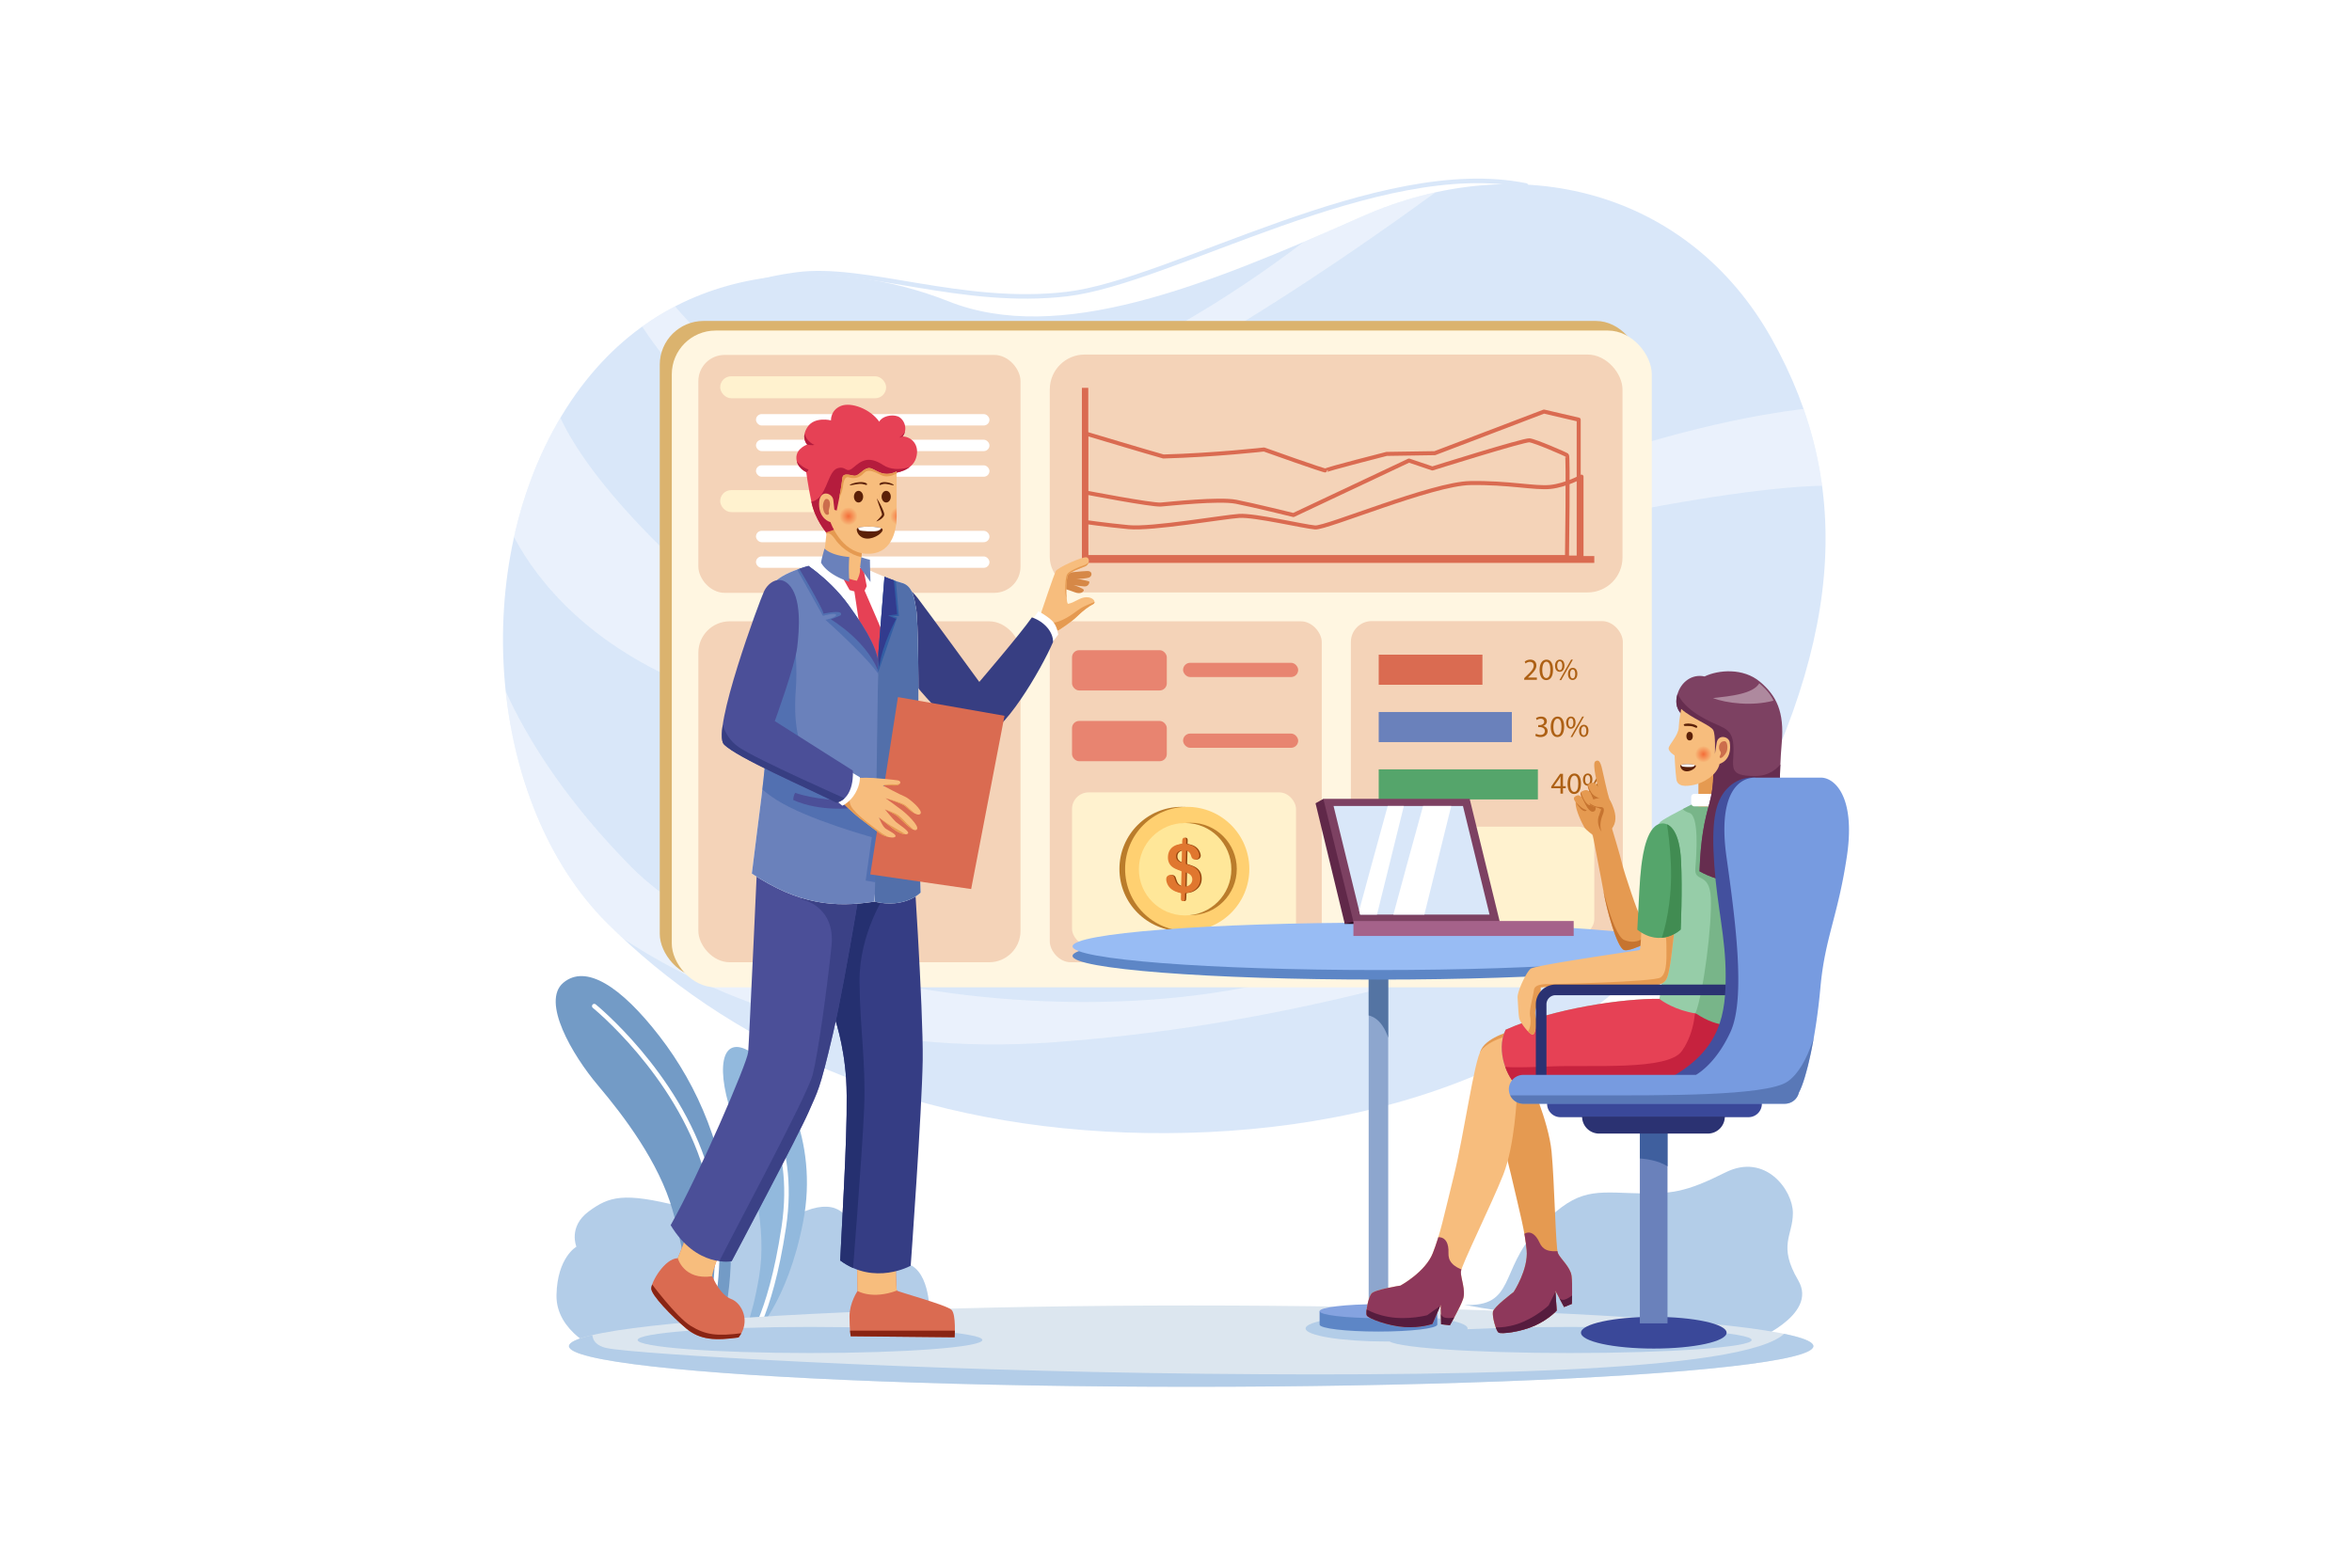 <svg xmlns="http://www.w3.org/2000/svg" xmlns:xlink="http://www.w3.org/1999/xlink" viewBox="0 0 4680 3120"><defs><style>.cls-1{fill:#92b9dd;}.cls-2{fill:#739bc6;}.cls-3{fill:#4b4f98;}.cls-4{fill:#f7bd7d;}.cls-5,.cls-94{fill:#fff;}.cls-6{fill:#6a81bb;}.cls-7{fill:#526faa;}.cls-8{fill:#e64155;}.cls-9{fill:#d9e7f9;}.cls-10{fill:#5b2008;}.cls-11{fill:#e59a51;}.cls-12{fill:#96cda8;}.cls-13{fill:#55a56b;}.cls-14{fill:#7d4162;}.cls-15{fill:#779be0;}.cls-16{fill:#dce6ef;}.cls-17{fill:#8da6ce;}.cls-18{fill:#da6b51;}.cls-19{fill:#353d84;}.cls-20{fill:#b3cde8;}.cls-21{clip-path:url(#clip-path);}.cls-22,.cls-24,.cls-31{fill:none;stroke-linecap:round;stroke-linejoin:round;}.cls-22{stroke:#fff;}.cls-22,.cls-24{stroke-width:9px;}.cls-23{clip-path:url(#clip-path-2);}.cls-24{stroke:#d9e7f9;}.cls-25{clip-path:url(#clip-path-3);}.cls-26{fill:#fdfeff;opacity:0.47;}.cls-27{fill:#dbb36e;}.cls-28{fill:#fff6e1;}.cls-29{fill:#f4d3b8;}.cls-30{fill:#fff2cf;}.cls-31{stroke:#da6b51;stroke-width:8px;}.cls-32{fill:#e88470;}.cls-33{fill:#ad6014;}.cls-34{fill:#ba7c2b;}.cls-35{fill:#ffd071;}.cls-36{fill:#ffe799;}.cls-37{fill:#93430d;}.cls-38{fill:#e0772f;}.cls-39{clip-path:url(#clip-path-4);}.cls-40{fill:#5d86c6;}.cls-41{fill:#85a3e0;}.cls-42{clip-path:url(#clip-path-5);}.cls-43{fill:#5474a3;}.cls-44{fill:#98bcf4;}.cls-45{fill:#2b0a1f;}.cls-46{fill:#602849;}.cls-47{clip-path:url(#clip-path-6);}.cls-48{fill:#a5628a;}.cls-49{clip-path:url(#clip-path-7);}.cls-50{fill:#892413;}.cls-51{clip-path:url(#clip-path-8);}.cls-52{fill:#253070;}.cls-53{clip-path:url(#clip-path-9);}.cls-54{clip-path:url(#clip-path-10);}.cls-55{fill:#343c7f;opacity:0.71;}.cls-56{fill:#d68847;}.cls-57{clip-path:url(#clip-path-11);}.cls-58{fill:#373e82;}.cls-59{clip-path:url(#clip-path-12);}.cls-60{clip-path:url(#clip-path-13);}.cls-61{fill:#3f62a8;}.cls-61,.cls-63{opacity:0.57;}.cls-62{clip-path:url(#clip-path-14);}.cls-63{fill:#1c52a0;}.cls-64{fill:#323b8e;}.cls-65{clip-path:url(#clip-path-15);}.cls-66{clip-path:url(#clip-path-16);}.cls-67{fill:#b51c3d;}.cls-68{clip-path:url(#clip-path-17);}.cls-69{fill:url(#radial-gradient);}.cls-70{fill:url(#radial-gradient-2);}.cls-71{clip-path:url(#clip-path-18);}.cls-72{clip-path:url(#clip-path-19);}.cls-73{clip-path:url(#clip-path-20);}.cls-74{fill:#cc6d4c;}.cls-75{clip-path:url(#clip-path-21);}.cls-76{fill:#8e385b;}.cls-77{fill:#561c3e;}.cls-78{clip-path:url(#clip-path-22);}.cls-79{clip-path:url(#clip-path-23);}.cls-80{fill:#c67430;}.cls-81{clip-path:url(#clip-path-24);}.cls-82{clip-path:url(#clip-path-25);}.cls-83{clip-path:url(#clip-path-26);}.cls-84{clip-path:url(#clip-path-27);}.cls-85{clip-path:url(#clip-path-28);}.cls-86{clip-path:url(#clip-path-29);}.cls-87{fill:#c6223e;}.cls-88{fill:#78b589;}.cls-89{clip-path:url(#clip-path-30);}.cls-90{clip-path:url(#clip-path-31);}.cls-91{fill:#418c52;}.cls-92{clip-path:url(#clip-path-32);}.cls-93{fill:#662d4f;}.cls-94{opacity:0.38;}.cls-95{clip-path:url(#clip-path-33);}.cls-96{fill:url(#radial-gradient-3);}.cls-97{clip-path:url(#clip-path-34);}.cls-98{fill:#3a4899;}.cls-99{clip-path:url(#clip-path-35);}.cls-100{fill:#3f5f9e;}.cls-101{fill:#2b3272;}.cls-102{fill:#43509e;}.cls-103{clip-path:url(#clip-path-36);}.cls-104{fill:#45619b;opacity:0.6;}</style><clipPath id="clip-path"><path class="cls-1" d="M1502,2654.1s65.18-62.06,96.24-223.42-41.84-297.93-103.9-336.73-71.38,37.23-32.61,139.64,64.36,214.14,48.82,306.46S1477.16,2658,1477.16,2658Z"/></clipPath><clipPath id="clip-path-2"><path class="cls-2" d="M1426,2665.46s36.22-73.44,26.93-224.46-63.05-278.28-140.62-378.63-146.86-143.81-191.35-106.58,17.56,143.79,69.27,204.83,121,153.12,147.88,247.25,38.25,188.28,25.82,257.58C1392.85,2669.6,1426,2665.46,1426,2665.46Z"/></clipPath><clipPath id="clip-path-3"><path class="cls-9" d="M2240,2253.89c430.29,15.48,938.84-103.59,1184.88-534.16s265.46-751.07,100.36-1045.67-501.8-382-815.82-242.81S2107.22,687,1887.08,599.6s-563.31-97.13-760.79,213.66-155.39,786.68,80.94,1023S1790,2237.7,2240,2253.89Z"/></clipPath><clipPath id="clip-path-4"><ellipse class="cls-16" cx="2370.19" cy="2679.07" rx="1238.09" ry="80.93"/></clipPath><clipPath id="clip-path-5"><rect class="cls-17" x="2723.4" y="1907.49" width="38.85" height="707.9"/></clipPath><clipPath id="clip-path-6"><polygon class="cls-9" points="2963.92 1820.22 2706.42 1820.22 2653.49 1604 2910.98 1604 2963.92 1820.22"/></clipPath><clipPath id="clip-path-7"><path class="cls-18" d="M1782.23,2516s.8,50.08,2.41,52.48,99.62,28.85,108.84,38.47,6,54.48,6,54.48l-206.73-2s-2.41-12.42-2.41-39.66,16-50.48,16-50.48l-.8-53.29Z"/></clipPath><clipPath id="clip-path-8"><path class="cls-19" d="M1808.3,1663.25l7.46,23.63S1837.5,2010,1836,2110s-23.88,409-23.88,409-71.65,40.3-140.31-10.45c6-120.91,16.42-286.59,11.94-359.73s-24-126-24-126l27.16-351.08Z"/></clipPath><clipPath id="clip-path-9"><path class="cls-18" d="M1438,2476.47s-23,58.77-20.82,63.47,15.83,37.21,37.64,45.34,39.56,45.12,14.75,76.55c-45.33,6.2-76.48,5.56-104.7-18.39s-69-65.86-69-79,26.51-59.58,52.74-60.44c13.4-30.79,25.81-70.45,25.81-70.45Z"/></clipPath><clipPath id="clip-path-10"><path class="cls-3" d="M1726.83,1672.24s-42.74,270.86-69.61,385.79-29.9,112.38-48.56,155.66S1455.85,2510,1455.85,2510s-69.65,13.93-121.4-71.65c56.72-100.5,152.25-322.41,154.24-344.3s20.21-423.83,20.21-423.83Z"/></clipPath><clipPath id="clip-path-11"><path class="cls-4" d="M2082.37,1250.42c-19.33-7.46-15.11-17.76-11.7-28.1s26.61-78.5,29.95-85.55,54.2-29.76,61.46-27.58,5.47,14.49-2.52,17.83-31.78,11.32-34.81,18.07-5.24,45.92,0,56.66c13.43-1.81,23.46-13.16,37.28-13.18s20.24,10.31,12.73,14-19.55,12.27-31.66,24.25-36.15,27-36.15,27S2101.35,1257.74,2082.37,1250.42Z"/></clipPath><clipPath id="clip-path-12"><path class="cls-5" d="M1708.18,1125.19s61.34,28.65,85.83,34.67,25.73,37,29.17,53.72,5.59,156.3,3.56,259.66,5.15,303.14,5.15,303.14-30.08,32.35-92.07,18.07c-78.83,12.13-150,6.07-243.8-55.83,10.75-90.9,29.28-216.89,30.5-278.91s-11.57-227.22-3.72-267.4,44.23-56,111.65-72.87C1678.23,1129.46,1708.18,1125.19,1708.18,1125.19Z"/></clipPath><clipPath id="clip-path-13"><path class="cls-6" d="M1590.66,1114.34s56.42,32.61,97.74,89.78,60,94.47,59.68,121.56,4.28,322.79-8.26,468.77c-39.06,53.41-158.73,24.17-158.73,24.17l-111.85-23.29,8.87-285.84,18.15-374.28Z"/></clipPath><clipPath id="clip-path-14"><path class="cls-7" d="M1761.84,1124.56l-14.14,175.93-7.25,503.87s19.25,10.22,75.9-5.45,36.27-74.31,35.42-77.32-18.48-550.53-18.48-550.53S1801.34,1124.91,1761.84,1124.56Z"/></clipPath><clipPath id="clip-path-15"><path class="cls-4" d="M1641.32,1055.11s3.38,3.92,3,8.65-3.7,33.35-3.7,33.35l-2.73,21.9s28.53,30.12,67.21,36.79c8.19-16.91,5.93-23.74,5.93-23.74l4.86-40.17-25.39-39.11Z"/></clipPath><clipPath id="clip-path-16"><path class="cls-8" d="M1779.74,941.29s34.71-3.06,43-29.68-9.89-42.8-26.79-43c11.69-14.75,2.87-35.25-9.54-39.93s-31.65,0-36.87,10.61c-17.26-25-55.93-39.93-76.61-31.29s-19.43,28.59-19.43,28.59-32.73-8.27-46.76,13.31-.54,34.89-.54,34.89-22.3,7.38-21.58,27.16,19.6,27.52,19.6,27.52,3.24,25.36,10.43,59.89,29.14,60.07,29.14,60.07l25.54-8.63Z"/></clipPath><clipPath id="clip-path-17"><path class="cls-4" d="M1784.12,938.29v89.29c0,31.84-11.42,77.61-61.33,74.37s-70.33-62.76-70.33-62.76-22.66-5.67-22.66-36.16,26.71-22.39,28.33-7.82l2.16,19.43,4.58,1.34s8.37-38.57,11.34-64.74c1.07-10,12.67-6.48,22.66-4.59s18.21-14.57,30.08-15.11S1754.71,952.32,1784.12,938.29Z"/></clipPath><radialGradient id="radial-gradient" cx="1688.35" cy="1027.4" r="18.08" gradientUnits="userSpaceOnUse"><stop offset="0" stop-color="#f46d38"/><stop offset="1" stop-color="#f7bd7d"/></radialGradient><radialGradient id="radial-gradient-2" cx="1789.42" cy="1027.4" r="18.08" xlink:href="#radial-gradient"/><clipPath id="clip-path-18"><path class="cls-10" d="M1704.91,1052.65c1.44-6.67,47.59-5.59,51,.16s-14.94,19.92-31,19.12S1703.91,1057.33,1704.91,1052.65Z"/></clipPath><clipPath id="clip-path-19"><path class="cls-4" d="M1691.85,1548.84s29.38-1.74,46-.52,39.87,3.34,48.61,4.75,6.27,11.6-9.63,10.18-19.91.2-19.91.2,35.26,18.73,43.4,21.84,37.26,27.52,31.11,34.35-24.62-10-30.44-15.34-38.84-15.73-38.84-15.73,28.29,20.54,33.79,24.85,34.71,30.21,28.32,37.49-30.14-19.21-37.41-25.6-26-14.46-26-14.46,16.47,20.09,21.73,24.85,26.3,17.77,24.39,22.51-15.85,2.33-30.43-9.31-27.59-21.89-27.59-21.89,6.62,17.53,13.36,22.2,22.43,11.44,19.28,15.82-19.91.21-27.79-4.49-26.38-19.25-42.76-31.83-39.74-36.24-39.74-36.24Z"/></clipPath><clipPath id="clip-path-20"><path class="cls-3" d="M1568.92,1162.72c26.52,26.08,21.67,89.3,17.35,125.63s-44.6,146.76-44.6,146.76l155.3,98.47s4.68,54.67-32.73,64c-57.92-29.49-198.56-89.92-223.74-116.18s70.86-286,79.85-304.67S1550.88,1145,1568.92,1162.72Z"/></clipPath><clipPath id="clip-path-21"><path class="cls-11" d="M3011.54,2065.21l-7.75-12.31s-59.31,15.92-59.27,47.25c0,20.67,43.35,157,61.92,236.94s27.53,112.13,31.29,150.65-25.82,83.57-25.82,83.57-39.47,29.54-41.27,39.36,6.24,37.58,11.08,41.27,44.33-1,72.6-13.86,43.17-29.91,43.17-29.91l-2.59-39.51,17.31,32.56,15.36-6.25s1.78-38.65-.57-56-22.33-34.12-27-44.71-6.83-141.44-12.71-202.36-45.05-147-45.05-147l18.12-37.39Z"/></clipPath><clipPath id="clip-path-22"><path class="cls-4" d="M3057.12,2095.18l-29.77-39.85s-59.59,8.5-80.46,35.72c-13.09,17.07-33.57,166-54,248.92s-27.23,116.92-42,154.29-64.23,64.32-64.23,64.32-51.48,7.8-57.86,16-12,37.72-9.12,43.5,42.48,20.94,75.43,23,55.17-6.32,55.17-6.32l16.33-37.7.92,38.54,17.54,1.8s20.08-34.75,26.09-51.89-4.94-42.44-4.33-54.51,60.81-133.75,84.21-192.81,27.21-157.68,27.21-157.68l48.47-2.93Z"/></clipPath><clipPath id="clip-path-23"><path class="cls-11" d="M3182.83,1645c14.56-8.32,24,1.35,24,1.35s18,59.53,21.23,74.09,32.19,101.8,34.89,100.18,28.6-16.72,28.6-16.72l17.8,55.57s-63.13,36.15-77.7,31.3-35.07-83.1-40.46-113.85-21.86-113-22.39-117.36S3175.28,1649.31,3182.83,1645Z"/></clipPath><clipPath id="clip-path-24"><path class="cls-11" d="M3165.9,1558.27c-10.28,3.42-6.63,8.57-.6,21.83,5.23,11.51,15.81,34.54,24.24,31.53s.46-19.18-3.66-30.13S3177.77,1554.32,3165.9,1558.27Z"/></clipPath><clipPath id="clip-path-25"><path class="cls-11" d="M3151.77,1573.23c-10.3,3.4-7.12,7.36-2.21,17.77,4.25,9,12.88,27.09,21.33,24.14s1.87-15.6-1.34-24.25S3163.64,1569.31,3151.77,1573.23Z"/></clipPath><clipPath id="clip-path-26"><path class="cls-11" d="M3136.77,1583.61c-7.41,3.38-5.89,6.85-.77,14.16,4.44,6.35,13.41,19,19.47,16.13s-.64-11.72-4.23-17.87S3145.31,1579.71,3136.77,1583.61Z"/></clipPath><clipPath id="clip-path-27"><path class="cls-11" d="M3210.71,1608.69c-3.73-10.42-8.63-22.63-16.67-21.7s-30.94,2.15-31.1,11.19,21.87,8.51,22.7,12.45-9.47,14.87-4.75,32.4,15.17,19.45,25.66,7S3215.49,1622,3210.71,1608.69Z"/></clipPath><clipPath id="clip-path-28"><path class="cls-12" d="M3368.71,1599.94s-40.46,20-60.43,32.38-25.09,58.54-31.56,90.91-9.71,57.47.81,87.41,41.27,99.55,24.28,177.25c-70.42-.81-210.43,18.61-305.93,61.51-21.05,42.89,5.66,98.74,21.85,110.07,85.79,7.28,399.81,4.85,399.81,4.85l93.08-76.07s-2.43-77.7-10.52-143.26,9.71-143.25,11.33-233.09S3421.59,1597,3421.59,1597Z"/></clipPath><clipPath id="clip-path-29"><path class="cls-8" d="M3250.23,1828.1l51.58,159.79s83.37,68.86,210.68,2.66c38.71,104.9-33.61,184.34-33.61,184.34s-279.06,58.06-285.17,53-238.33-28.52-238.33-28.52l8.15-139.54Z"/></clipPath><clipPath id="clip-path-30"><path class="cls-4" d="M3266.2,1842.39s-1.26,47.57-3.69,48.38-208,29.94-216.9,37.23-26.71,45.32-25.9,57.46,1.61,33.18,3.23,41.28,23.11,36.51,28.15,31.83,7.19-22.66,4-38.49,11.15-24.46,10.43-55c28.42-4,124.82-2.16,171.58-3.24s72.3,4.67,80.21-16.55,11.87-82.37,16.19-103.59a267.16,267.16,0,0,1-40.9,2.23C3277.1,1843.65,3266.2,1842.39,3266.2,1842.39Z"/></clipPath><clipPath id="clip-path-31"><path class="cls-13" d="M3308.28,1638.79c14.75-.17,33.81,15.47,36.69,74.82s-.72,136.33-.72,136.33-38.49,37.41-86.33.36c3.24-62.23,4.68-100,7.92-126.26S3277.71,1639.15,3308.28,1638.79Z"/></clipPath><clipPath id="clip-path-32"><path class="cls-14" d="M3346.77,1421.8s-16.55-12.23-9.35-38.85,30.21-42.09,54.31-36.69c27.7-13.31,77-17.27,110.07,10.43s48.92,60.07,43.53,121.58-5.4,145.68-1.8,182.37,8.27,70.87,8.27,70.87-80.21,52.51-170.14,2.51c2.52-67.62,10.07-100.35,19.79-135.61s11.15-82-1.08-104S3346.77,1421.8,3346.77,1421.8Z"/></clipPath><clipPath id="clip-path-33"><path class="cls-4" d="M3345.33,1411s-4.31,20.14-5,36.69-20.15,34.89-20.15,41.72,11.87,14,11.87,14,1.44,32.73,3.6,47.48,18,14.75,35.25,11.15,45.32-18.34,50.72-41.72c21.94-7.92,22.3-31.3,20.14-43.17s-23-16.18-25.9,1.08-3.59,22.3-3.59,22.3,1.8-37.77-3.24-47.48S3366.55,1430.07,3345.33,1411Z"/></clipPath><radialGradient id="radial-gradient-3" cx="3389.58" cy="1501.02" r="16.55" xlink:href="#radial-gradient"/><clipPath id="clip-path-34"><path class="cls-10" d="M3343.66,1523.57c.86-4,28.5-3.35,30.56.09s-8.94,11.94-18.54,11.46S3343.06,1526.37,3343.66,1523.57Z"/></clipPath><clipPath id="clip-path-35"><rect class="cls-6" x="3262.96" y="2243.64" width="55.04" height="390.1"/></clipPath><clipPath id="clip-path-36"><path class="cls-15" d="M3623.12,1547.61H3492.81c-36.42,0-74.46,36.42-57.46,157.82s38.85,280.84,8.09,348c-27.23,59.49-61.44,81.53-68.92,85.79h-344a28.74,28.74,0,0,0,0,57.47h520.95a28.74,28.74,0,0,0,28-22.3h0c14.75-27.34,33.9-110.43,42.81-209.17s34.8-141.64,52.6-260.61S3650.63,1547.61,3623.12,1547.61Z"/></clipPath></defs><title>09</title><g id="_09" data-name="09"><rect id="_09-2" data-name="09" class="cls-5" width="4680" height="3120"/><path class="cls-20" d="M1849.11,2601.6s-2-95.52-63-87.39-81.29-16.26-87.39-54.87-30.49-74.18-94.5-49.8-62.5-38.1-118.9-57.92-123.46,0-134.13,48.78c-109.75-27.44-138.71-19.82-179.87,10.67s-24.39,70.11-24.39,70.11-38.1,21.34-39.63,96S1192.66,2687,1192.66,2687Z"/><path class="cls-1" d="M1502,2654.1s65.18-62.06,96.24-223.42-41.84-297.93-103.9-336.73-71.38,37.23-32.61,139.64,64.36,214.14,48.82,306.46S1477.16,2658,1477.16,2658Z"/><g class="cls-21"><path class="cls-22" d="M1486.47,2675.82s45-48.1,73-232.74S1499,2171.53,1499,2171.53"/></g><path class="cls-2" d="M1426,2665.46s36.22-73.44,26.93-224.46-63.05-278.28-140.62-378.63-146.86-143.81-191.35-106.58,17.56,143.79,69.27,204.83,121,153.12,147.88,247.25,38.25,188.28,25.82,257.58C1392.85,2669.6,1426,2665.46,1426,2665.46Z"/><g class="cls-23"><path class="cls-22" d="M1393.37,2694.42s68.3-176.87,10.92-367.74-221.83-324.33-221.83-324.33"/></g><path class="cls-20" d="M3485.16,2670.19s134.14-51.82,93-121.94-10.67-88.41-10.67-134.13-54.87-120.42-134.13-80.79-108.23,44.2-189,41.16-111.28-6.1-186,73.16S3015.69,2601.6,2913.56,2597C3078.18,2627.51,3485.16,2670.19,3485.16,2670.19Z"/><path class="cls-24" d="M1421.53,607.44s26-42.78,163.47-61.11,328.46,63.4,537.76,38.95S2743,309.53,3036.35,369.11"/><path class="cls-9" d="M2240,2253.89c430.29,15.48,938.84-103.59,1184.88-534.16s265.46-751.07,100.36-1045.67-501.8-382-815.82-242.81S2107.22,687,1887.08,599.6s-563.31-97.13-760.79,213.66-155.39,786.68,80.94,1023S1790,2237.7,2240,2253.89Z"/><g class="cls-25"><path class="cls-26" d="M969.32,1618.8s345.27,513.32,1130.52,455.26,1133.59-339.15,1399.41-174.16c94.72-58.05,33.61-128.33,33.61-128.33s-433.87-24.44-864.7,140.55-1158,70.28-1411.63-186.38-290.27-464.43-290.27-464.43Z"/><path class="cls-26" d="M996.82,1007.7s113,421.66,818.87,440,977.75-342.21,1417.74-427.77,488.87-42.77,488.87-42.77l-79.44-168s-333.05,9.16-861.64,265.82-1182.47,284.16-1439.13,39.72-247.5-354.43-247.5-354.43Z"/><path class="cls-26" d="M1204.59,503.55s126,394.61,524.36,428S2992,280.5,2992,280.5l-152.77-12.22S2539.83,583,2139.57,748,1427.64,781.6,1271.81,506.6C1146.54,375.22,1204.59,503.55,1204.59,503.55Z"/></g><rect class="cls-27" x="1312.79" y="638.77" width="1949.98" height="1307.09" rx="87.14"/><rect class="cls-28" x="1336.72" y="657.87" width="1949.98" height="1307.09" rx="87.14"/><rect class="cls-29" x="1389.6" y="706.38" width="641" height="473.47" rx="52.07"/><rect class="cls-30" x="1433.04" y="748.88" width="330.21" height="43.7" rx="21.85"/><rect class="cls-30" x="1433.04" y="975.49" width="330.21" height="43.7" rx="21.85"/><rect class="cls-5" x="1504.26" y="824.15" width="464.56" height="22.66" rx="11.33"/><rect class="cls-5" x="1504.26" y="875.14" width="464.56" height="22.66" rx="11.33"/><rect class="cls-5" x="1504.26" y="926.12" width="464.56" height="22.66" rx="11.33"/><rect class="cls-5" x="1504.26" y="1056.43" width="464.56" height="22.66" rx="11.33"/><rect class="cls-5" x="1504.26" y="1107.42" width="464.56" height="22.66" rx="11.33"/><rect class="cls-29" x="2088.87" y="705.62" width="1139.55" height="473.47" rx="69.42"/><rect class="cls-29" x="1389.6" y="1236.55" width="641" height="678.5" rx="62.33"/><rect class="cls-29" x="2088.87" y="1236.55" width="541.18" height="678.5" rx="41.55"/><rect class="cls-29" x="2687.96" y="1236.12" width="541.18" height="678.5" rx="41.55"/><path class="cls-31" d="M2161.24,863.09s126.92,38.09,153.71,45.42c104.35-2.93,200.24-13.92,200.24-13.92s122.68,43.95,122.68,41.76,121.27-33,121.27-33l95.89-1.46,217.16-82.78,69.1,16.11V1110H2160.54Z"/><path class="cls-31" d="M2159.13,979.93s132.55,25.64,150.88,24.18,115.63-12.09,149.48-5.5S2573.71,1025,2573.71,1025l229.85-108.42,46.54,15.75s181.9-57.14,193.18-56S3115.2,903.75,3118,906s0,202.79,0,202.79H2160.54Z"/><path class="cls-31" d="M2159.83,1038.9s39.49,5.76,86,10.24,189-20.48,220-22.4,128.33,21.12,150.89,23,232.67-87.07,308.82-88.35,128.32,10.89,159.34,7.69,62-20.49,62-20.49V1110H2160.54Z"/><rect class="cls-18" x="2152.78" y="771.89" width="12.69" height="341.37"/><rect class="cls-18" x="2655.83" y="603.79" width="13.61" height="1019.35" transform="translate(3776.1 -1549.17) rotate(90)"/><rect class="cls-32" x="2133.12" y="1294.01" width="188.58" height="80.12" rx="14.16"/><rect class="cls-32" x="2354.07" y="1319.1" width="229.04" height="28.33" rx="14.16"/><rect class="cls-32" x="2133.12" y="1434.84" width="188.58" height="80.12" rx="14.16"/><rect class="cls-30" x="2133.12" y="1577.01" width="445.68" height="304.58" rx="33.05"/><rect class="cls-32" x="2354.07" y="1459.93" width="229.04" height="28.33" rx="14.16"/><rect class="cls-18" x="2743.36" y="1302.91" width="206.38" height="59.89"/><rect class="cls-6" x="2743.36" y="1417.03" width="264.92" height="59.89"/><rect class="cls-13" x="2743.36" y="1531.15" width="316.72" height="59.89"/><rect class="cls-30" x="2743.36" y="1645.27" width="428.95" height="214.75" rx="31.29"/><path class="cls-33" d="M3032.87,1352.92v-3.28l4.19-4.07c10.07-9.58,14.62-14.68,14.68-20.63,0-4-1.94-7.71-7.83-7.71a13.4,13.4,0,0,0-8.37,3.34l-1.7-3.76a17.3,17.3,0,0,1,11.17-4c8.49,0,12.07,5.83,12.07,11.47,0,7.29-5.28,13.17-13.59,21.18l-3.16,2.92v.12h17.72v4.43Z"/><path class="cls-33" d="M3090.22,1332.77c0,13.41-5,20.82-13.71,20.82-7.71,0-12.93-7.23-13.05-20.27,0-13.23,5.7-20.52,13.71-20.52C3085.49,1312.8,3090.22,1320.21,3090.22,1332.77Zm-21.42.61c0,10.25,3.15,16.08,8,16.08,5.46,0,8.07-6.37,8.07-16.45,0-9.71-2.49-16.08-8-16.08C3072.2,1316.93,3068.8,1322.64,3068.8,1333.38Z"/><path class="cls-33" d="M3112.92,1324.58c0,8.31-4.37,12.44-9.47,12.44-4.91,0-9.16-4-9.22-11.9s4.31-12.32,9.53-12.32C3109.28,1312.8,3112.92,1317.05,3112.92,1324.58Zm-14.44.36c-.12,5,1.76,8.86,5.09,8.86,3.52,0,5.1-3.76,5.1-9,0-4.79-1.39-8.8-5.1-8.8C3100.24,1316,3098.48,1320,3098.48,1324.94Zm4.61,28.65,23.18-40.79h3.4l-23.18,40.79Zm35.5-12.69c0,8.32-4.37,12.44-9.41,12.44s-9.16-3.94-9.22-11.83,4.31-12.38,9.53-12.38C3135,1329.13,3138.59,1333.38,3138.59,1340.9Zm-14.44.37c-.06,5,1.88,8.86,5.16,8.86,3.52,0,5.09-3.77,5.09-9,0-4.79-1.39-8.79-5.09-8.79C3126,1332.35,3124.15,1336.29,3124.15,1341.27Z"/><path class="cls-33" d="M3056.27,1460.1a17.82,17.82,0,0,0,8.74,2.48c6.85,0,9-4.36,8.92-7.64-.06-5.52-5-7.89-10.2-7.89h-3v-4h3c3.89,0,8.8-2,8.8-6.67,0-3.16-2-5.95-6.92-5.95a14.54,14.54,0,0,0-7.89,2.61l-1.39-3.88a18.71,18.71,0,0,1,10.31-3c7.77,0,11.29,4.61,11.29,9.41,0,4.06-2.43,7.52-7.28,9.28v.13c4.85,1,8.8,4.61,8.8,10.13,0,6.31-4.92,11.83-14.38,11.83a20,20,0,0,1-10.26-2.67Z"/><path class="cls-33" d="M3112.34,1446.08c0,13.41-5,20.81-13.71,20.81-7.71,0-12.93-7.22-13.05-20.27,0-13.23,5.71-20.51,13.72-20.51C3107.61,1426.11,3112.34,1433.52,3112.34,1446.08Zm-21.42.6c0,10.26,3.16,16.09,8,16.09,5.46,0,8.07-6.38,8.07-16.45,0-9.71-2.48-16.08-8-16.08C3094.32,1430.24,3090.92,1435.94,3090.92,1446.68Z"/><path class="cls-33" d="M3135,1437.89c0,8.31-4.37,12.44-9.46,12.44-4.92,0-9.17-3.95-9.23-11.9s4.31-12.32,9.53-12.32C3131.4,1426.11,3135,1430.36,3135,1437.89Zm-14.44.36c-.12,5,1.76,8.86,5.1,8.86,3.52,0,5.09-3.76,5.09-9,0-4.8-1.39-8.8-5.09-8.8C3122.36,1429.33,3120.6,1433.27,3120.6,1438.25Zm4.61,28.64,23.18-40.78h3.4l-23.18,40.78Zm35.5-12.68c0,8.31-4.37,12.44-9.4,12.44s-9.17-3.94-9.23-11.83,4.31-12.38,9.53-12.38C3157.13,1442.44,3160.71,1446.68,3160.71,1454.21Zm-14.44.36c-.06,5,1.88,8.86,5.16,8.86,3.52,0,5.1-3.76,5.1-9,0-4.79-1.4-8.8-5.1-8.8C3148.09,1445.65,3146.27,1449.6,3146.27,1454.57Z"/><path class="cls-33" d="M3105,1579.53v-10.74h-18.33v-3.52l17.6-25.18H3110v24.51h5.52v4.19H3110v10.74Zm0-14.93v-13.16q0-3.11.18-6.19H3105c-1.21,2.3-2.18,4-3.28,5.82l-9.64,13.41v.12Z"/><path class="cls-33" d="M3145.8,1559.38c0,13.42-5,20.82-13.72,20.82-7.71,0-12.93-7.22-13-20.27,0-13.23,5.71-20.51,13.72-20.51C3141.06,1539.42,3145.8,1546.82,3145.8,1559.38Zm-21.43.61c0,10.26,3.16,16.08,8,16.08,5.47,0,8.08-6.37,8.08-16.44,0-9.71-2.49-16.08-8-16.08C3127.77,1543.55,3124.37,1549.25,3124.37,1560Z"/><path class="cls-33" d="M3168.5,1551.19c0,8.32-4.37,12.44-9.47,12.44-4.92,0-9.17-3.94-9.23-11.89s4.31-12.32,9.53-12.32C3164.85,1539.42,3168.5,1543.67,3168.5,1551.19Zm-14.45.37c-.12,5,1.76,8.86,5.1,8.86,3.52,0,5.1-3.77,5.1-9,0-4.8-1.4-8.8-5.1-8.8C3155.81,1542.64,3154.05,1546.58,3154.05,1551.56Zm4.61,28.64,23.19-40.78h3.39l-23.18,40.78Zm35.51-12.68c0,8.31-4.37,12.44-9.41,12.44s-9.16-4-9.22-11.84,4.3-12.38,9.52-12.38C3190.58,1555.74,3194.17,1560,3194.17,1567.52Zm-14.45.36c-.06,5,1.88,8.86,5.16,8.86,3.52,0,5.1-3.76,5.1-9,0-4.79-1.4-8.8-5.1-8.8C3181.54,1559,3179.72,1562.9,3179.72,1567.88Z"/><circle class="cls-34" cx="2351" cy="1729.39" r="123.58"/><circle class="cls-35" cx="2362.33" cy="1729.39" r="123.58"/><circle class="cls-34" cx="2368.94" cy="1729.39" r="92"/><circle class="cls-36" cx="2358.12" cy="1729.9" r="92"/><path class="cls-37" d="M2352.79,1777.77c-4.53-1.48-8.73-2.42-12.54-4.2-8.74-4.06-14.72-10.67-16.65-20.37a16.06,16.06,0,0,1-.07-5.66c.57-3.36,4-6,7.57-6.17,4.22-.22,7.07,1.58,8.35,5.25,1,2.87,1.84,5.82,3.08,8.58,2,4.39,5.48,7.11,10.3,8.51.08-.88.19-1.54.21-2.2.21-8.6.36-17.2.65-25.79.06-1.63-.5-2.18-2-2.69a98.66,98.66,0,0,1-11-4.36c-10.3-5.09-14.82-13.48-13.85-25.17.88-10.71,7.26-18.82,17.66-22.06,3.31-1,6.79-1.52,10.55-2.33a55.66,55.66,0,0,1,.26-7.23,6.62,6.62,0,0,1,2-4c2.28-1.74,5.6,0,5.8,3.06.19,2.79-.08,5.61-.14,8.37,3.69,1,7.23,1.67,10.49,3,8.47,3.47,13.78,9.81,15.56,18.84a7.8,7.8,0,0,1-5.89,9.21c-4.51,1.11-8.31-1-9.86-5.53a38.86,38.86,0,0,0-2.28-5.93c-1.67-3-4.39-5-8-6.2-.08.85-.19,1.56-.21,2.26-.19,7.45-.33,14.91-.59,22.37-.06,1.65.41,2.41,2.06,2.87,3,.83,5.94,1.87,8.86,3,10.29,3.84,16.87,11,17.86,22.09,1.06,11.94-3.59,21.39-14.09,27.6a31.64,31.64,0,0,1-13.85,4.2c-1.69.13-2.35.65-2.33,2.45,0,3.27-.11,6.55-.39,9.8-.25,3-1.49,4.06-3.94,4s-3.79-1.3-3.85-4.14C2352.48,1785.24,2352.71,1781.37,2352.79,1777.77Zm8.53-13.33c7.68-.75,13.38-6.33,13.79-13.39.42-7.23-4.34-12.53-13.13-14.46Zm-6.76-72.12c-7.65,1.53-11.52,5.43-11.71,11.68s3.61,10.57,11.13,12.62Z"/><path class="cls-38" d="M2350.06,1777.74c-4.53-1.48-8.73-2.42-12.55-4.19-8.73-4.07-14.71-10.68-16.64-20.38a16.06,16.06,0,0,1-.07-5.66c.57-3.36,4-6,7.57-6.17,4.22-.22,7.07,1.58,8.35,5.25,1,2.87,1.84,5.82,3.08,8.58,2,4.39,5.48,7.11,10.3,8.51.08-.88.19-1.54.2-2.2.22-8.6.37-17.2.66-25.79.06-1.62-.5-2.18-2-2.69a96.77,96.77,0,0,1-11-4.36c-10.3-5.09-14.82-13.48-13.85-25.17.88-10.71,7.26-18.81,17.65-22,3.32-1,6.8-1.53,10.56-2.34a57.43,57.43,0,0,1,.25-7.23,6.66,6.66,0,0,1,2-4c2.28-1.74,5.6,0,5.8,3.07.19,2.79-.08,5.61-.14,8.36,3.69,1,7.23,1.67,10.49,3,8.47,3.47,13.78,9.81,15.56,18.84a7.79,7.79,0,0,1-5.9,9.21c-4.5,1.11-8.3-1-9.86-5.52a37.55,37.55,0,0,0-2.27-5.94c-1.68-3-4.39-5-8-6.2-.08.86-.19,1.56-.21,2.26-.19,7.46-.33,14.91-.59,22.37-.06,1.65.41,2.41,2.06,2.87,3,.83,5.94,1.87,8.86,3,10.29,3.84,16.87,11,17.86,22.09,1.06,12-3.59,21.39-14.1,27.6a31.56,31.56,0,0,1-13.84,4.2c-1.7.13-2.35.65-2.33,2.45,0,3.27-.11,6.55-.39,9.8-.25,3-1.49,4.07-3.95,4s-3.78-1.29-3.84-4.14C2349.75,1785.22,2350,1781.34,2350.06,1777.74Zm8.52-13.33c7.69-.75,13.39-6.33,13.8-13.39.41-7.23-4.34-12.52-13.13-14.46Zm-6.75-72.12c-7.65,1.53-11.52,5.44-11.71,11.68s3.61,10.57,11.13,12.62Z"/><ellipse class="cls-16" cx="2370.19" cy="2679.07" rx="1238.09" ry="80.93"/><g class="cls-39"><path class="cls-20" d="M1188.55,2624.05s-32.08,47.36,18.33,58.82,605.75,45.07,1189.35,51.18,1156.49-7.64,1164.13-97.78c71.81,22.92,61.11,77.92,61.11,77.92l-635.54,85.55L2020.4,2812l-883-53.47-62.64-94.72Z"/><ellipse class="cls-20" cx="1611.73" cy="2666.83" rx="342.98" ry="25.97"/><ellipse class="cls-20" cx="3124.19" cy="2666.83" rx="361.31" ry="25.97"/><ellipse class="cls-20" cx="2759.06" cy="2643.91" rx="161.18" ry="25.97"/></g><path class="cls-40" d="M2625.74,2609.47v26.69c0,7.68,52.42,13.91,117.08,13.91s117.09-6.23,117.09-13.91v-26.69Z"/><ellipse class="cls-41" cx="2742.82" cy="2609.47" rx="117.08" ry="13.91"/><rect class="cls-17" x="2723.4" y="1907.49" width="38.85" height="707.9"/><g class="cls-42"><path class="cls-43" d="M2699.48,2022.88s75.63-35.9,75.63,142.85V1897.61l-79.45,10.69Z"/></g><ellipse class="cls-40" cx="2742.82" cy="1902.43" rx="608.63" ry="47.15"/><ellipse class="cls-44" cx="2742.82" cy="1883.43" rx="608.63" ry="47.15"/><polygon class="cls-45" points="2676.14 1829.62 2675.81 1838.75 2972.48 1838.75 2984.21 1834.65 2697 1828.83 2676.14 1829.62"/><path class="cls-46" d="M2640.64,1598l-7.44-8.11-15.56,8.79,58.17,240.09,17.24-4.4s11.84-7.77,12.51-9.8S2640.64,1598,2640.64,1598Z"/><polygon class="cls-14" points="2984.21 1834.35 2693.05 1834.35 2633.2 1589.87 2924.35 1589.87 2984.21 1834.35"/><polygon class="cls-9" points="2963.92 1820.22 2706.42 1820.22 2653.49 1604 2910.98 1604 2963.92 1820.22"/><g class="cls-47"><path class="cls-5" d="M2773.58,1562.27c-3.06,4.58-85.79,311.22-85.79,311.22l40-4.14L2801.08,1573Z"/><path class="cls-5" d="M2843.85,1562.27c-3,4.58-85.79,311.22-85.79,311.22l67-16.37,73.33-296.38Z"/></g><rect class="cls-48" x="2693.05" y="1832.98" width="438.25" height="29.76"/><path class="cls-18" d="M1782.23,2516s.8,50.08,2.41,52.48,99.62,28.85,108.84,38.47,6,54.48,6,54.48l-206.73-2s-2.41-12.42-2.41-39.66,16-50.48,16-50.48l-.8-53.29Z"/><g class="cls-49"><path class="cls-4" d="M1683.54,2566.08l22.84,3.21s29,17.62,78.26-.81c8.41-9.61,9.48-71.31,9.48-71.31l-99,5.21Z"/><polygon class="cls-50" points="1683.14 2648.21 1911.11 2648.21 1911.11 2672.65 1686.35 2665.84 1683.14 2648.21"/></g><path class="cls-19" d="M1808.3,1663.25l7.46,23.63S1837.5,2010,1836,2110s-23.88,409-23.88,409-71.65,40.3-140.31-10.45c6-120.91,16.42-286.59,11.94-359.73s-24-126-24-126l27.16-351.08Z"/><g class="cls-51"><path class="cls-52" d="M1761.45,1780.74s-51.94,77.15-51.18,172.63,13,160.41,9.17,252.84-23.68,338.4-23.68,338.4-35.14-13-38.2-22.92,6.12-113.05,6.12-113.05l6.87-258.95-42-100.83,13.75-132.15,40.48-132.92Z"/></g><path class="cls-18" d="M1438,2476.47s-23,58.77-20.82,63.47,15.83,37.21,37.64,45.34,39.56,45.12,14.75,76.55c-45.33,6.2-76.48,5.56-104.7-18.39s-69-65.86-69-79,26.51-59.58,52.74-60.44c13.4-30.79,25.81-70.45,25.81-70.45Z"/><g class="cls-53"><path class="cls-4" d="M1316.43,2485.2c-.29,4.28,32.21,18.82,32.21,18.82s11.69,44.48,68.57,35.92c15.26-12.83,27.23-49,27.23-49l-81.54-38.2Z"/><path class="cls-50" d="M1292.48,2549.07c0,.85,52.74,71.85,82.11,89.81s52.18,21.1,104.07,14c-2.29,10-12.55,16.82-12.55,16.82L1398,2668l-59-28.8s-54.46-66.71-54.46-65S1292.48,2549.07,1292.48,2549.07Z"/></g><path class="cls-3" d="M1726.83,1672.24s-42.74,270.86-69.61,385.79-29.9,112.38-48.56,155.66S1455.85,2510,1455.85,2510s-69.65,13.93-121.4-71.65c56.72-100.5,152.25-322.41,154.24-344.3s20.21-423.83,20.21-423.83Z"/><g class="cls-54"><path class="cls-55" d="M1594.93,1749.42l.76,40.48s67.22,13,58.82,93.2-26,210.82-37.43,255.89-191,375.83-187.91,376.59,35.9,6.11,35.9,6.11l187.15-362.07,59.58-220.76V1780.74Z"/></g><path class="cls-56" d="M2135.89,1150.44s31.51,5.64,31.76,7.24-1.31,9.94-10.07,9.43-21.4-2.82-21.4-2.82,20.78,6.87,20.43,10.18-6.23,8.92-18.54,4.11-24.74-8.13-24.74-8.13l2.46-20.3Z"/><path class="cls-56" d="M2119.81,1140.42s34.28-4,44.32-4,9.8,10.68,2.29,13.22-47.6,4.34-47.6,4.34Z"/><path class="cls-4" d="M2082.37,1250.42c-19.33-7.46-15.11-17.76-11.7-28.1s26.61-78.5,29.95-85.55,54.2-29.76,61.46-27.58,5.47,14.49-2.52,17.83-31.78,11.32-34.81,18.07-5.24,45.92,0,56.66c13.43-1.81,23.46-13.16,37.28-13.18s20.24,10.31,12.73,14-19.55,12.27-31.66,24.25-36.15,27-36.15,27S2101.35,1257.74,2082.37,1250.42Z"/><g class="cls-57"><path class="cls-11" d="M2073.62,1235.59s14.51,8.91,36.16,0,33.35-21.64,46.08-28a248.29,248.29,0,0,1,27-11.2l-8.15,12.47-40.48,40.74-29.54,15.79s-3.31,2.55-12-4.33S2073.62,1235.59,2073.62,1235.59Z"/><path class="cls-11" d="M2168.76,1116.34s-3.73,6.11-12.9,9-29,11.54-32.25,17.31-4.24,19.69-3.9,32.59,5,26.51,5,26.51,5-5.12,4.8-9.53,4.07-44.3,4.07-44.3,29.2-18.85,30.56-20.37S2168.76,1116.34,2168.76,1116.34Z"/></g><path class="cls-5" d="M2054.7,1232.68l11.51-16.19s16.73,8.64,27.34,19.07,12,27.52,12,27.52l-13.85,18.34Z"/><path class="cls-58" d="M1773.77,1167.21l12.23-6.83s18.88,2.16,40.65,30.75,121.94,166,121.94,166,80.93-94.42,104.67-128.42c25.36,8.64,42.63,29.68,42.09,49.1-23.74,55-100.36,186.69-143.53,189.39-52.28,3.27-154.31-134.35-154.31-134.35Z"/><path class="cls-5" d="M1708.18,1125.19s61.34,28.65,85.83,34.67,25.73,37,29.17,53.72,5.59,156.3,3.56,259.66,5.15,303.14,5.15,303.14-30.08,32.35-92.07,18.07c-78.83,12.13-150,6.07-243.8-55.83,10.75-90.9,29.28-216.89,30.5-278.91s-11.57-227.22-3.72-267.4,44.23-56,111.65-72.87C1678.23,1129.46,1708.18,1125.19,1708.18,1125.19Z"/><g class="cls-59"><path class="cls-8" d="M1673.8,1144.54l16.75,29.78L1700,1177l16.68,110.61,31.54,46.94s16.53-52.06,16.69-54.34-44.51-104.71-44.51-104.71l4.2-8.9-6.74-35.31-26.38-4.51Z"/><path class="cls-6" d="M1590.66,1114.34s56.42,32.61,97.74,89.78,60,94.47,59.68,121.56,4.28,322.79-8.26,468.77c-39.06,53.41-158.73,24.17-158.73,24.17l-111.85-23.29,8.87-285.84,18.15-374.28Z"/><g class="cls-60"><path class="cls-61" d="M1569,1178.81s20.62,113.82,14.51,193.26,5.35,165.76,97.77,210.06,118.4,81.74,118.4,81.74l-31.31,73.33-15.28,20.62-30.56-5.35,12.23-86.31s-128.84-35.65-188.93-73.84-60.61-66.2-61.11-67.73,21.38-165.51,27.49-178.24S1569,1178.81,1569,1178.81Z"/><path class="cls-61" d="M1579.9,1122.54l57.55,103.12s25-7.13,26.23-2-21.14,9.93-21.14,9.93,102.61,91.41,111,118.91c-2.8-48.89-32.34-101.59-32.34-101.59l-70.28-103.63-37.17-38.2Z"/><path class="cls-3" d="M1581.88,1117.66s55.87,92.7,56.7,103.61c45.69-9.23,33.55,3.7,33.55,3.7l-18.88,7.69s80,47.1,98.54,115.95c7.65-69.93-30.24-175.15-32.58-179.75s-119.6-75.07-119.6-75.07Z"/><path class="cls-3" d="M1582.27,1577.85s40,15.59,114,15.61l-2.11,14.64s-60.74,8.15-115.64-15.81C1578,1584.7,1582.27,1577.85,1582.27,1577.85Z"/></g><path class="cls-7" d="M1761.84,1124.56l-14.14,175.93-7.25,503.87s19.25,10.22,75.9-5.45,36.27-74.31,35.42-77.32-18.48-550.53-18.48-550.53S1801.34,1124.91,1761.84,1124.56Z"/><g class="cls-62"><path class="cls-63" d="M1781.82,1148.51c0,.76,6.88,77.66,6.88,77.66h-13.24l9.67,2.8-37.94,109.49s-5.35-71-4.84-73.59S1749,1156.4,1749,1156.4s1.79-17.82,4.08-16.8S1781.82,1148.51,1781.82,1148.51Z"/><path class="cls-64" d="M1757,1127.85l20.32,14.59,7.79,80.4-18.3,2,16.23,7.07s-26.57,48-33.84,95.17C1732,1208.87,1757,1127.85,1757,1127.85Z"/></g></g><path class="cls-6" d="M1708.33,1106.81A130.12,130.12,0,0,0,1731,1114c.18,18.42,1.08,44.27,1.08,44.27l-21.53-30.31-5-6.11Z"/><path class="cls-4" d="M1641.32,1055.11s3.38,3.92,3,8.65-3.7,33.35-3.7,33.35l-2.73,21.9s28.53,30.12,67.21,36.79c8.19-16.91,5.93-23.74,5.93-23.74l4.86-40.17-25.39-39.11Z"/><g class="cls-65"><path class="cls-11" d="M1642.54,1066.22s3.91-15.1,19.44,7.3,41.76,35.14,55.25,35.14c6.37-18.84-22.66-24.7-22.66-24.7l-31.32-40.23-20.62,6.37S1634.31,1058.16,1642.54,1066.22Z"/></g><path class="cls-6" d="M1640.66,1091.7s11,13.45,49.17,16.86a336.8,336.8,0,0,0,.23,49.28s-41.55-11.94-56.39-38.09C1635.08,1110.41,1640.66,1091.7,1640.66,1091.7Z"/><path class="cls-8" d="M1779.74,941.29s34.71-3.06,43-29.68-9.89-42.8-26.79-43c11.69-14.75,2.87-35.25-9.54-39.93s-31.65,0-36.87,10.61c-17.26-25-55.93-39.93-76.61-31.29s-19.43,28.59-19.43,28.59-32.73-8.27-46.76,13.31-.54,34.89-.54,34.89-22.3,7.38-21.58,27.16,19.6,27.52,19.6,27.52,3.24,25.36,10.43,59.89,29.14,60.07,29.14,60.07l25.54-8.63Z"/><g class="cls-66"><path class="cls-67" d="M1596.54,986.79s11.71,21.64,30.81,5.6,21.64-55.5,39.47-60.6,15.78,11.72,31.06-1.27,29.79-24.44,59.33-5.09,70.27-2,71.29-5.6-26,32.84-26,32.84l-36.16,13-35.64,8.4-39,59.33s-24.7,49.9-34.38,49.39-26.73-.76-33.1-7.63-17.82-16.3-18.07-30.56S1596.54,986.79,1596.54,986.79Z"/><path class="cls-67" d="M1576.83,906.48s12.22,21.3,32,28.09c-1.53,4.42-4.67,5.18-4.67,5.18L1578,927.19Z"/><path class="cls-67" d="M1599.26,857.27s2.2,12.23,9.33,19.69,12,8.24,12,8.24-3.13,2-14.42-.39-10.28-14-10.28-14Z"/><path class="cls-67" d="M1805.33,843.69a30.87,30.87,0,0,1-1.59,8,37.6,37.6,0,0,1-14.7,19.54c8.65-2.67,12.22-6.11,12.22-6.11Z"/></g><path class="cls-4" d="M1784.12,938.29v89.29c0,31.84-11.42,77.61-61.33,74.37s-70.33-62.76-70.33-62.76-22.66-5.67-22.66-36.16,26.71-22.39,28.33-7.82l2.16,19.43,4.58,1.34s8.37-38.57,11.34-64.74c1.07-10,12.67-6.48,22.66-4.59s18.21-14.57,30.08-15.11S1754.71,952.32,1784.12,938.29Z"/><g class="cls-68"><circle class="cls-69" cx="1688.35" cy="1027.4" r="18.08"/><circle class="cls-70" cx="1789.42" cy="1027.4" r="18.08"/><path class="cls-10" d="M1704.91,1052.65c1.44-6.67,47.59-5.59,51,.16s-14.94,19.92-31,19.12S1703.91,1057.33,1704.91,1052.65Z"/><g class="cls-71"><path class="cls-5" d="M1706,1043.84c-.16.3,1,9.22,4.26,11.36s29.13,3.38,36,1.29,9.89-8.41,9.89-8.41Z"/></g><path class="cls-11" d="M1667.33,995.79s7.63-12.39,9.5-24.95,3.61-23.9,12.9-20.65,20.69.89,28.84-8.28,18.65-4.32,34.63,3.57,32.59-4.58,32.59-4.58l.06-8.53-26.54,3.5-29.92-13.5-26,18.46L1674,938l-9,45.39Z"/></g><polygon class="cls-18" points="1786.72 1387.36 1998.77 1424.59 1932.4 1769.37 1731.68 1740.23 1786.72 1387.36"/><path class="cls-4" d="M1691.85,1548.84s29.38-1.74,46-.52,39.87,3.34,48.61,4.75,6.27,11.6-9.63,10.18-19.91.2-19.91.2,35.26,18.73,43.4,21.84,37.26,27.52,31.11,34.35-24.62-10-30.44-15.34-38.84-15.73-38.84-15.73,28.29,20.54,33.79,24.85,34.71,30.21,28.32,37.49-30.14-19.21-37.41-25.6-26-14.46-26-14.46,16.47,20.09,21.73,24.85,26.3,17.77,24.39,22.51-15.85,2.33-30.43-9.31-27.59-21.89-27.59-21.89,6.62,17.53,13.36,22.2,22.43,11.44,19.28,15.82-19.91.21-27.79-4.49-26.38-19.25-42.76-31.83-39.74-36.24-39.74-36.24Z"/><g class="cls-72"><path class="cls-11" d="M1693.72,1585.19s-9.17,9.16,4.08,25.71,47.61,40.23,53,44.82,20.37,11.71,20.37,11.71-15.28-1-17.06-3.31-25.72-14.77-25.72-14.77l-55-53.47Z"/><path class="cls-11" d="M1790.48,1663.61c0-1.27-25.85-20.24-25.85-20.24L1748.89,1627s15.74,11.39,23.38,16,31.58,18.46,31.58,18.46Z"/><path class="cls-11" d="M1815.43,1653.81l-26.35-22.28-9.42-7.39-18.87-13.29s18.61,5.91,26.76,11.77,14.39,14.64,22.28,21.26,8,9.29,8,9.29Z"/><path class="cls-11" d="M1824,1625.42l-28.26-19.35-33.59-17.5S1794,1597,1801.74,1603s18.53,16.61,23,19.35A2,2,0,0,1,1824,1625.42Z"/><path class="cls-11" d="M1794.42,1558.45s-7.38,3.31-14.13,2.8-19.33-.69-23.41,2.2c7.63,1.11,18.32,2.39,18.32,2.39l11.84.25Z"/></g><path class="cls-5" d="M1693.55,1536.63l17.36,10.17s1.62,13-8.9,31.56-25.9,25.09-25.9,25.09l-14.3-11.87Z"/><path class="cls-3" d="M1568.92,1162.72c26.52,26.08,21.67,89.3,17.35,125.63s-44.6,146.76-44.6,146.76l155.3,98.47s4.68,54.67-32.73,64c-57.92-29.49-198.56-89.92-223.74-116.18s70.86-286,79.85-304.67S1550.88,1145,1568.92,1162.72Z"/><g class="cls-73"><path class="cls-58" d="M1434.26,1419.68s-.51,42.27,35.65,67.22,217.45,104.91,217.45,104.91L1669,1606.58l-224.57-95.74s-11.21-30.56-12.74-31.07S1434.26,1419.68,1434.26,1419.68Z"/></g><ellipse class="cls-10" cx="1708.31" cy="988.47" rx="9.17" ry="11.6"/><ellipse class="cls-10" cx="1763.34" cy="988.47" rx="9.17" ry="11.6"/><path class="cls-10" d="M1709.93,959.6c10.18-.87,16.72,2.57,15.24,4.93s-6.34-2.36-15.92-1.38-17.53,3.46-18.34,2.47S1697.25,960.69,1709.93,959.6Z"/><path class="cls-10" d="M1762.62,959.6c-8.41-.87-13.82,2.57-12.59,4.93s5.23-2.36,13.14-1.38,14.49,3.45,15.16,2.47S1773.09,960.69,1762.62,959.6Z"/><path class="cls-10" d="M1744.59,991.7a125.42,125.42,0,0,1,7,11.86,133,133,0,0,1,5.78,12.52c.41,1.09.83,2.18,1.19,3.32.19.55.35,1.15.51,1.76.08.31.17.58.23.92l.17,1.09a4.64,4.64,0,0,1,0,1.3,6.73,6.73,0,0,1-.28,1.25,8.63,8.63,0,0,1-1,2,16.27,16.27,0,0,1-2.46,3,30.1,30.1,0,0,1-5.73,4.26,31.07,31.07,0,0,1-6.41,2.89c3.1-3.53,6.43-6.63,9.11-9.93a17.44,17.44,0,0,0,1.7-2.44,5.68,5.68,0,0,0,.47-1.09,1.92,1.92,0,0,0,.09-.41,1.7,1.7,0,0,0,0-.4l-.09-.6c0-.22-.12-.49-.17-.73-.12-.5-.25-1-.43-1.53-.3-1-.65-2.09-1-3.15-1.44-4.23-3-8.49-4.51-12.78S1745.83,996.15,1744.59,991.7Z"/><path class="cls-74" d="M1643.56,993c6.91-1.21,8.9,7.92,7.56,14.12s-3,10.16-1.8,12.86-1.71,5.67-5,4.23-5.84-6.66-6.74-13.76S1640,993.59,1643.56,993Z"/><path class="cls-11" d="M3011.54,2065.21l-7.75-12.31s-59.31,15.92-59.27,47.25c0,20.67,43.35,157,61.92,236.94s27.53,112.13,31.29,150.65-25.82,83.57-25.82,83.57-39.47,29.54-41.27,39.36,6.24,37.58,11.08,41.27,44.33-1,72.6-13.86,43.17-29.91,43.17-29.91l-2.59-39.51,17.31,32.56,15.36-6.25s1.78-38.65-.57-56-22.33-34.12-27-44.71-6.83-141.44-12.71-202.36-45.05-147-45.05-147l18.12-37.39Z"/><g class="cls-75"><path class="cls-76" d="M2998.39,2561l13.52,10.28c-.27-3.82-5.67-55,2.61-85.4,9.43-34.58,33.52-46.71,48.91-12.66,6,13.33,17.42,20.14,43.88,15.67,29.22,12.42,37.71,80.49,37.71,80.49s-3.8,40.84-6.84,43.81-43.14,37.5-64.19,44.52-87.93,27-93.7,17.68-20.51-40.68-19-50.8C2968.91,2572.81,2941.3,2615.27,2998.39,2561Z"/><path class="cls-77" d="M2962.19,2640s21.44,6.51,56.61-4.82,62.54-37,62.54-37l13.58-27.15s6.21,19.14,18.5,15.42,21.86-15.41,21.86-15.41l11.31,31.66-110.92,57.54-70.31,14.15Z"/></g><path class="cls-4" d="M3057.12,2095.18l-29.77-39.85s-59.59,8.5-80.46,35.72c-13.09,17.07-33.57,166-54,248.92s-27.23,116.92-42,154.29-64.23,64.32-64.23,64.32-51.48,7.8-57.86,16-12,37.72-9.12,43.5,42.48,20.94,75.43,23,55.17-6.32,55.17-6.32l16.33-37.7.92,38.54,17.54,1.8s20.08-34.75,26.09-51.89-4.94-42.44-4.33-54.51,60.81-133.75,84.21-192.81,27.21-157.68,27.21-157.68l48.47-2.93Z"/><g class="cls-78"><path class="cls-76" d="M2778.72,2542.45l7.94,16.13c1.55-3.65,20.81-53.53,43.1-77.44,25.38-27.23,54-26.56,52.4,12.41-.62,15.26,6.94,27.14,34.15,36,21.8,25.84-2.54,92.77-2.54,92.77s-23,35.77-27.31,37-58.75,13.33-82.06,9.44-96.19-18.45-97.25-29.84-.1-47.59,6.13-56.19C2745.17,2538.79,2698.79,2564.35,2778.72,2542.45Z"/><path class="cls-77" d="M2706.84,2597.43s17.23,16.56,56,23.43,76.9-3.3,76.9-3.3l25.79-18.35s-3.21,20.71,10.21,23.33,28.06-3.45,28.06-3.45l-4.34,34.76-132.55-1.56-73.39-21.58Z"/></g><path class="cls-11" d="M3182.83,1645c14.56-8.32,24,1.35,24,1.35s18,59.53,21.23,74.09,32.19,101.8,34.89,100.18,28.6-16.72,28.6-16.72l17.8,55.57s-63.13,36.15-77.7,31.3-35.07-83.1-40.46-113.85-21.86-113-22.39-117.36S3175.28,1649.31,3182.83,1645Z"/><g class="cls-79"><path class="cls-80" d="M3179.19,1723.42c0,1.53,27.06,137.36,53.1,147.58s41.88-7.15,43.92-9.19-2,25.53-2,25.53L3218,1914.4S3206.25,1921,3192,1872s-39.31-95.49-32.68-107.75S3179.19,1723.42,3179.19,1723.42Z"/></g><path class="cls-11" d="M3170.33,1662.2l30.14-7.06s13.58-18.45,11.45-31.93-6.87-24.75-10.1-34.46-10-40.62-13.78-57.53-7.54-20-13.76-16c-7,4.46,5.85,52.35,5.85,52.35s-44.6,17.29-45,30.51c-.45,13.55,13.4,42.27,17.59,48.7S3170.33,1662.2,3170.33,1662.2Z"/><path class="cls-11" d="M3165.9,1558.27c-10.28,3.42-6.63,8.57-.6,21.83,5.23,11.51,15.81,34.54,24.24,31.53s.46-19.18-3.66-30.13S3177.77,1554.32,3165.9,1558.27Z"/><g class="cls-81"><path class="cls-80" d="M3159.1,1559a50.35,50.35,0,0,0,8.68,20.08c6.56,8.77,23.92,11.75,25.28,14.13s7.83,11.66,6.64,13.45-29.36,5.19-29.36,5.19-7.49-8.34-9-16.68-5.79-24.43-5.79-26.64S3159.1,1559,3159.1,1559Z"/></g><path class="cls-11" d="M3151.77,1573.23c-10.3,3.4-7.12,7.36-2.21,17.77,4.25,9,12.88,27.09,21.33,24.14s1.87-15.6-1.34-24.25S3163.64,1569.31,3151.77,1573.23Z"/><g class="cls-82"><path class="cls-80" d="M3145.32,1574.83s3.23,11.83,8.68,20.08,10.12,8.85,16.93,6.38,9.45.43,7.66,5.54,5,12.51-8,12.59-16.08,0-20.42-11.06-3-11.83-6.3-22.3-5-12.51-4-12.51A44,44,0,0,1,3145.32,1574.83Z"/></g><path class="cls-11" d="M3136.77,1583.61c-7.41,3.38-5.89,6.85-.77,14.16,4.44,6.35,13.41,19,19.47,16.13s-.64-11.72-4.23-17.87S3145.31,1579.71,3136.77,1583.61Z"/><g class="cls-83"><path class="cls-80" d="M3129.06,1589.89a206.28,206.28,0,0,0,17.53,17c6.56,5.36,17.79,7.32,17.62,7.58s-12.6,2-12.6,2-10.55-.42-15.49-9.7A94.34,94.34,0,0,1,3129.06,1589.89Z"/></g><path class="cls-11" d="M3210.71,1608.69c-3.73-10.42-8.63-22.63-16.67-21.7s-30.94,2.15-31.1,11.19,21.87,8.51,22.7,12.45-9.47,14.87-4.75,32.4,15.17,19.45,25.66,7S3215.49,1622,3210.71,1608.69Z"/><g class="cls-84"><path class="cls-80" d="M3160,1596.44c4.77,3.58,12.43,8.51,19.41,9.37s16.51-2,9.53,16-5.11,32.68,1.7,38c-11.4-6.12-15.49-18.89-15.49-18.89s8-21.28,8.17-22.64-2.89,0-10.55-5.28a155.68,155.68,0,0,1-15.32-12.42Z"/></g><path class="cls-12" d="M3368.71,1599.94s-40.46,20-60.43,32.38-25.09,58.54-31.56,90.91-9.71,57.47.81,87.41,41.27,99.55,24.28,177.25c-70.42-.81-210.43,18.61-305.93,61.51-21.05,42.89,5.66,98.74,21.85,110.07,85.79,7.28,399.81,4.85,399.81,4.85l93.08-76.07s-2.43-77.7-10.52-143.26,9.71-143.25,11.33-233.09S3421.59,1597,3421.59,1597Z"/><g class="cls-85"><path class="cls-8" d="M3250.23,1828.1l51.58,159.79s83.37,68.86,210.68,2.66c38.71,104.9-33.61,184.34-33.61,184.34s-279.06,58.06-285.17,53-238.33-28.52-238.33-28.52l8.15-139.54Z"/><g class="cls-86"><path class="cls-87" d="M3373.47,2000.73c0,1.53,1,51.95-27,91.16s-179.76,27-262.26,30.55-93.7.51-93.7.51l7.13,29,16.29,39.21,204.21,6.62,209.81-6.62,36.15-185.37Z"/></g><path class="cls-88" d="M3345,1599.7s-3.22,12,16.47,18.08,14.26,81.82,11.88,110.68,28.52,5.77,30.89,59.07-14.59,188.42-30.55,228.82c49.91,34,83.18,21.73,83.18,21.73l-1-128.67s-19-194.87-20.37-218.3-10.87-86.57-10.87-86.57l-1-23.77s-54,14.26-55,14.26S3345,1599.7,3345,1599.7Z"/></g><path class="cls-4" d="M3266.2,1842.39s-1.26,47.57-3.69,48.38-208,29.94-216.9,37.23-26.71,45.32-25.9,57.46,1.61,33.18,3.23,41.28,23.11,36.51,28.15,31.83,7.19-22.66,4-38.49,11.15-24.46,10.43-55c28.42-4,124.82-2.16,171.58-3.24s72.3,4.67,80.21-16.55,11.87-82.37,16.19-103.59a267.16,267.16,0,0,1-40.9,2.23C3277.1,1843.65,3266.2,1842.39,3266.2,1842.39Z"/><g class="cls-89"><path class="cls-11" d="M3310.68,1853.12s5.1,4.09,5.1,27.58,2.3,55.4-11.49,64.59-218.8,13.28-219.57,13.28-30.89-2.3-32.43,11.24-10.21,40.85-7.65,52.34,1,37.53-14.56,32.93c15.07,15.07,17.62,20.43,26.3,12.26s24-4.6,22.47-31.15-4.6-61-4.09-63.58,248.94,9.45,248.94,9.45l14.55-138.89-27.57,9.95"/></g><path class="cls-13" d="M3308.28,1638.79c14.75-.17,33.81,15.47,36.69,74.82s-.72,136.33-.72,136.33-38.49,37.41-86.33.36c3.24-62.23,4.68-100,7.92-126.26S3277.71,1639.15,3308.28,1638.79Z"/><g class="cls-90"><path class="cls-91" d="M3314.4,1624.91s14.76,77.4,9.67,146.66S3302.68,1877,3302.68,1877l59.08,3.56s4.07-128.84,1.52-134.44-11.71-51.43-12.22-62.64S3314.4,1624.91,3314.4,1624.91Z"/></g><polygon class="cls-11" points="3379.5 1548.95 3379.5 1605.07 3415.11 1605.07 3415.11 1527.91 3379.5 1548.95"/><rect class="cls-5" x="3365.12" y="1579.98" width="57.01" height="24.82" rx="5.85"/><path class="cls-14" d="M3346.77,1421.8s-16.55-12.23-9.35-38.85,30.21-42.09,54.31-36.69c27.7-13.31,77-17.27,110.07,10.43s48.92,60.07,43.53,121.58-5.4,145.68-1.8,182.37,8.27,70.87,8.27,70.87-80.21,52.51-170.14,2.51c2.52-67.62,10.07-100.35,19.79-135.61s11.15-82-1.08-104S3346.77,1421.8,3346.77,1421.8Z"/><g class="cls-92"><path class="cls-93" d="M3561.89,1484.36s-13.75,60.09-69.26,60.09-42.77-16.81-43.28-55-17-39.38-44.14-52.28-72.65-38.71-73.33-81.82c-2.38,46.51,3.4,72.31,3.4,72.31l36.32,33.27,28.52,22.07-17,139.53-11.88,123.24,127,20h45.5l19.35-29.2,2.71-203.69Z"/><path class="cls-94" d="M3500.53,1359.85s21.13,16.55,28.26,34.62c-42.27,11.46-93.45,5.1-120.44-5.09C3444.51,1385.31,3488.81,1380.73,3500.53,1359.85Z"/></g><path class="cls-4" d="M3345.33,1411s-4.31,20.14-5,36.69-20.15,34.89-20.15,41.72,11.87,14,11.87,14,1.44,32.73,3.6,47.48,18,14.75,35.25,11.15,45.32-18.34,50.72-41.72c21.94-7.92,22.3-31.3,20.14-43.17s-23-16.18-25.9,1.08-3.59,22.3-3.59,22.3,1.8-37.77-3.24-47.48S3366.55,1430.07,3345.33,1411Z"/><g class="cls-95"><ellipse class="cls-10" cx="3361.97" cy="1465.05" rx="6.38" ry="8.63"/><path class="cls-10" d="M3364,1440.32c12,1.89,15.28,6.12,12.41,7.74s-4.1-2.57-14.08-3.11-10.92.81-12-1.88S3357.74,1439.33,3364,1440.32Z"/><circle class="cls-96" cx="3389.58" cy="1501.02" r="16.55"/><path class="cls-10" d="M3343.66,1523.57c.86-4,28.5-3.35,30.56.09s-8.94,11.94-18.54,11.46S3343.06,1526.37,3343.66,1523.57Z"/><g class="cls-97"><path class="cls-5" d="M3344.33,1518.29c-.09.18.62,5.52,2.55,6.81s17.46,2,21.54.77a10.62,10.62,0,0,0,5.92-5Z"/></g><path class="cls-74" d="M3431.1,1475.08c7.05-.22,7.15,15.32,4.43,21.28s-10.72,14.81-13.28,11.57,5-7.15.51-13S3420.17,1475.42,3431.1,1475.08Z"/></g><path class="cls-98" d="M3078.43,2195.26h427.33a0,0,0,0,1,0,0v1.57a26.57,26.57,0,0,1-26.57,26.57H3105a26.57,26.57,0,0,1-26.57-26.57v-1.57A0,0,0,0,1,3078.43,2195.26Z"/><ellipse class="cls-98" cx="3290.7" cy="2652.36" rx="144.87" ry="31.56"/><rect class="cls-6" x="3262.96" y="2243.64" width="55.04" height="390.1"/><g class="cls-99"><path class="cls-100" d="M3243.61,2305.26s82.5-5.09,96.76,44.82c1-113.06,4.07-118.15,1-118.15s-92.69,7.13-92.69,7.13Z"/></g><path class="cls-101" d="M3148,2222.15h284.08a0,0,0,0,1,0,0v0a33.9,33.9,0,0,1-33.9,33.9H3181.93a33.9,33.9,0,0,1-33.9-33.9v0A0,0,0,0,1,3148,2222.15Z"/><path class="cls-101" d="M3077.12,2144.9H3056V1998.68a39.2,39.2,0,0,1,39.16-39.16h355.58v21.13H3095.15a18.05,18.05,0,0,0-18,18Z"/><path class="cls-102" d="M3493.89,1562.53l-1.08-14.92s-30.57-4.86-56.11,21.76-31.3,70.5-25.63,152.24,22.66,144.88,22.66,219.34-8.09,148.11-111.69,204.76c27.52,20.23,67.18,2.43,67.18,2.43l50.18-41.28L3482.29,1996l-10.52-148.92-23.47-216.9Z"/><path class="cls-15" d="M3623.12,1547.61H3492.81c-36.42,0-74.46,36.42-57.46,157.82s38.85,280.84,8.09,348c-27.23,59.49-61.44,81.53-68.92,85.79h-344a28.74,28.74,0,0,0,0,57.47h520.95a28.74,28.74,0,0,0,28-22.3h0c14.75-27.34,33.9-110.43,42.81-209.17s34.8-141.64,52.6-260.61S3650.63,1547.61,3623.12,1547.61Z"/><g class="cls-103"><path class="cls-104" d="M2988.48,2180h183.33c132.4,0,342,1.78,384.73-27.25s67.22-119.93,73.33-200.13c20.63,108.47-3.81,190.2-7.63,210.06s3.05,48.89-31.32,67.22-331.52,22.16-396.45,23.68-180.27-19.09-187.15-24.44S2988.48,2180,2988.48,2180Z"/></g></g></svg>